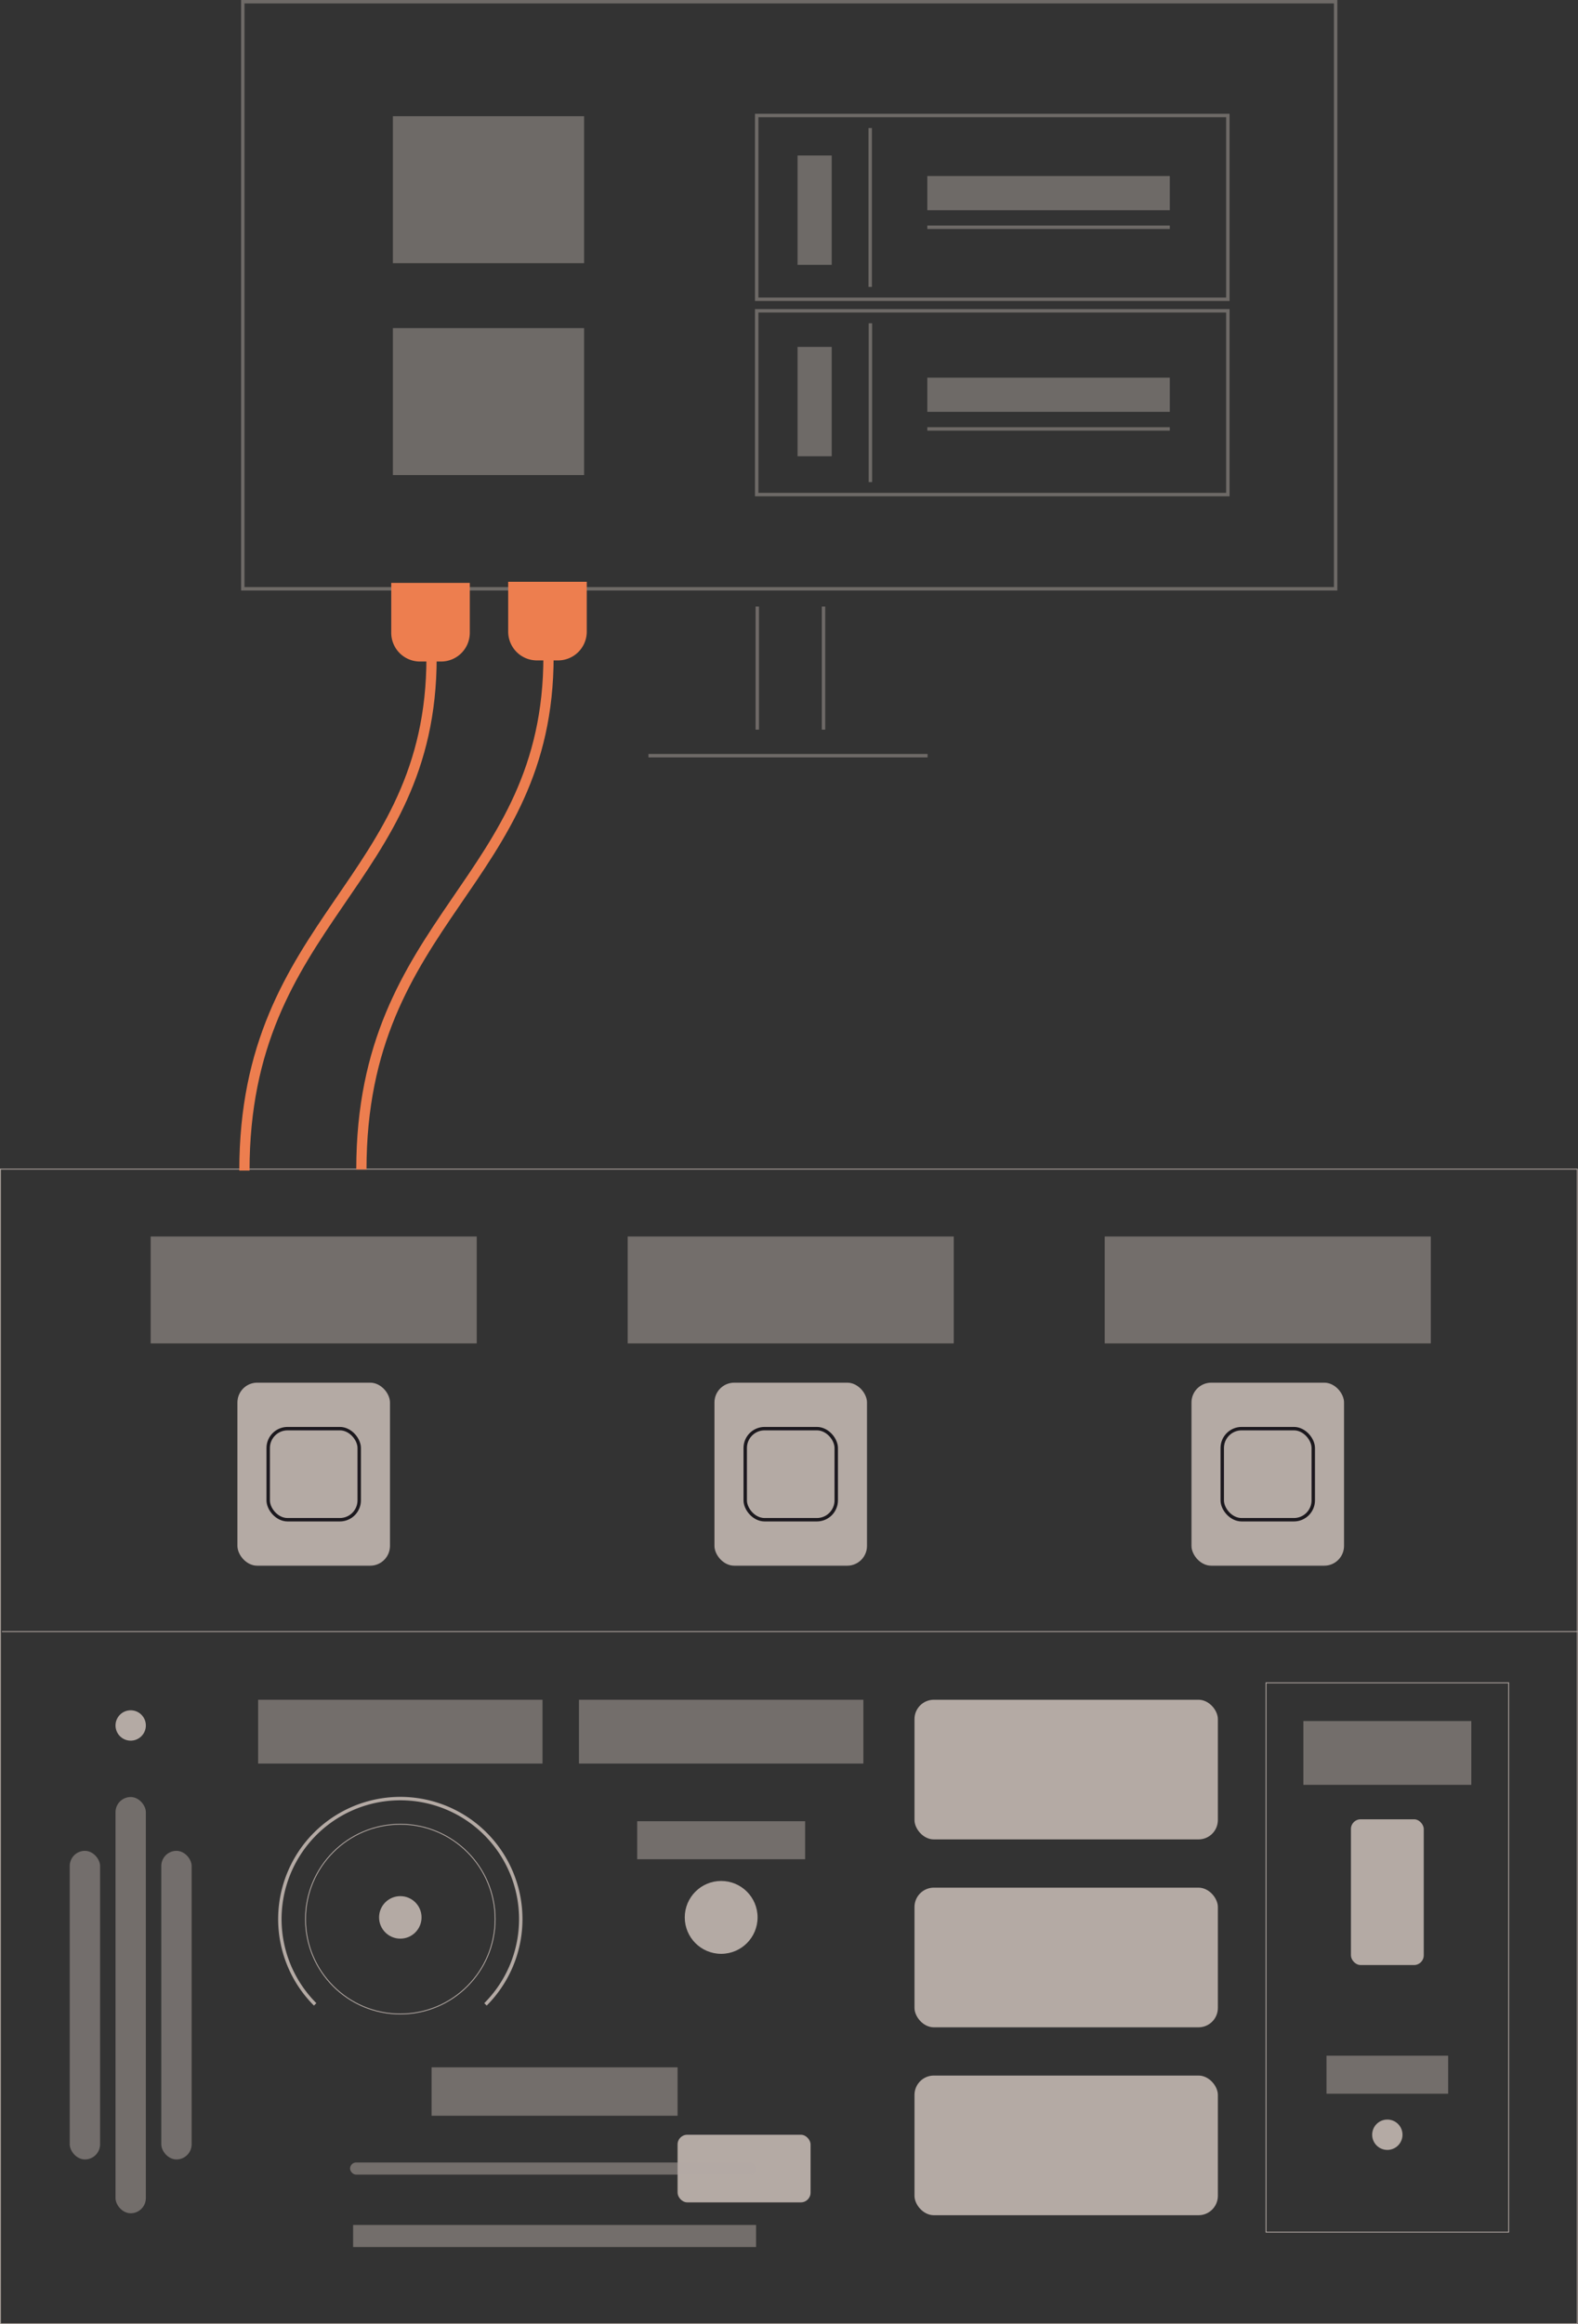 <svg xmlns="http://www.w3.org/2000/svg" xmlns:xlink="http://www.w3.org/1999/xlink" viewBox="0 0 462.071 680.031"><rect x="0" y="0" width="462.071" height="680.031" fill="#333333" stroke="none"/><defs><style>.a,.c,.h,.j,.k,.l,.n{fill:none;}.a,.c,.f,.h{stroke:#f9e9e1;}.a,.c,.f,.h,.j,.k,.l,.n{stroke-miterlimit:10;}.a,.b,.d{opacity:0.3;}.d,.f,.g,.i{fill:#f9e9e1;}.e{opacity:0.65;}.f,.h{stroke-width:0.25px;}.g,.m{opacity:0.5;}.j{stroke:url(#a);}.k{stroke:url(#b);}.l{stroke:url(#c);}.n{stroke:#ed7e4f;stroke-width:3px;}.o{fill:#ed7e4f;}</style><radialGradient id="a" cx="91.859" cy="431.335" r="13.825" gradientUnits="userSpaceOnUse"><stop offset="0.693" stop-color="#11031c"/><stop offset="0.903" stop-color="#11051a"/><stop offset="1" stop-color="#0f0b13"/></radialGradient><radialGradient id="b" cx="231.542" cy="431.335" r="13.825" xlink:href="#a"/><radialGradient id="c" cx="371.226" cy="431.335" r="13.825" xlink:href="#a"/></defs><title>instruction-connect</title><rect class="a" x="221.578" y="90.936" width="137.961" height="53.774"/><rect class="a" x="221.578" y="33.79" width="137.961" height="53.774"/><line class="a" x1="254.811" y1="37.469" x2="254.811" y2="83.946"/><line class="a" x1="254.873" y1="94.585" x2="254.873" y2="141.062"/><rect class="a" x="71.097" y="0.5" width="320.003" height="171.777"/><g class="b"><line class="c" x1="221.747" y1="213.489" x2="221.747" y2="177.471"/><line class="c" x1="241.142" y1="177.471" x2="241.142" y2="213.489"/></g><line class="a" x1="189.886" y1="221.108" x2="271.618" y2="221.108"/><rect class="d" x="233.539" y="45.5" width="10" height="32"/><rect class="d" x="302.039" y="21" width="10" height="71" transform="translate(363.539 -250.539) rotate(90)"/><rect class="d" x="233.539" y="101.5" width="10" height="32"/><line class="a" x1="271.539" y1="66.5" x2="342.539" y2="66.5"/><rect class="d" x="302.039" y="80" width="10" height="71" transform="translate(422.539 -191.539) rotate(90)"/><line class="a" x1="271.539" y1="125.5" x2="342.539" y2="125.5"/><rect class="d" x="115.039" y="34" width="56" height="43"/><rect class="d" x="115.039" y="96" width="56" height="43"/><g class="e"><rect class="f" x="69.65" y="404.684" width="44.418" height="53.301" rx="5.669"/><circle class="f" cx="74.102" cy="409.145" r="2.684"/><circle class="f" cx="109.608" cy="409.128" r="2.667"/><circle class="f" cx="74.099" cy="453.528" r="2.681"/><circle class="f" cx="109.594" cy="453.528" r="2.681"/><rect class="g" x="44.118" y="361.793" width="95.483" height="31.277"/><rect class="f" x="209.333" y="404.684" width="44.418" height="53.301" rx="5.669"/><circle class="f" cx="213.785" cy="409.145" r="2.684"/><circle class="f" cx="249.291" cy="409.128" r="2.667"/><circle class="f" cx="213.783" cy="453.528" r="2.681"/><circle class="f" cx="249.277" cy="453.528" r="2.681"/><rect class="g" x="183.801" y="361.793" width="95.483" height="31.277"/><rect class="f" x="349.017" y="404.684" width="44.418" height="53.301" rx="5.669"/><circle class="f" cx="353.469" cy="409.145" r="2.684"/><circle class="f" cx="388.975" cy="409.128" r="2.667"/><circle class="f" cx="353.466" cy="453.528" r="2.681"/><circle class="f" cx="388.96" cy="453.528" r="2.681"/><rect class="g" x="323.485" y="361.793" width="95.483" height="31.277"/><line class="h" x1="0.558" y1="477.389" x2="462.071" y2="477.389"/><rect class="h" x="370.706" y="492.391" width="71.069" height="160.706"/><rect class="g" x="169.537" y="497.333" width="83.272" height="18.672"/><rect class="g" x="381.654" y="503.562" width="49.174" height="18.672"/><rect class="g" x="186.586" y="532.878" width="49.174" height="11.123"/><rect class="g" x="75.584" y="497.333" width="83.272" height="18.672"/><rect class="g" x="126.375" y="604.879" width="72.034" height="14.175"/><rect class="g" x="103.4" y="651.01" width="117.986" height="6.455"/><circle class="h" cx="117.22" cy="561.522" r="27.761"/><rect class="g" x="388.428" y="601.483" width="35.624" height="11.123"/><path class="c" d="M92.281,586.461a35.27,35.27,0,1,1,49.879,0"/><rect class="i" x="198.41" y="624.607" width="38.94" height="19.787" rx="2.835"/><rect class="j" x="78.534" y="418.01" width="26.651" height="26.651" rx="5.669"/><rect class="k" x="218.217" y="418.01" width="26.651" height="26.651" rx="5.669"/><rect class="l" x="357.9" y="418.01" width="26.651" height="26.651" rx="5.669"/><rect class="i" x="395.58" y="532.312" width="21.321" height="42.641" rx="2.835"/><circle class="i" cx="406.24" cy="624.607" r="4.442"/><circle class="i" cx="38.268" cy="504.859" r="4.442"/><rect class="i" x="267.782" y="497.333" width="88.836" height="40.864" rx="5.669"/><rect class="i" x="267.782" y="552.312" width="88.836" height="40.864" rx="5.669"/><rect class="i" x="267.782" y="607.291" width="88.836" height="40.864" rx="5.669"/><rect class="g" x="33.826" y="525.794" width="8.884" height="121.792" rx="4.442"/><g class="m"><rect class="i" x="47.231" y="541.541" width="8.884" height="90.297" rx="4.442"/><rect class="i" x="20.422" y="541.541" width="8.884" height="90.297" rx="4.442"/></g><circle class="i" cx="117.22" cy="561.014" r="6.218"/><circle class="i" cx="211.173" cy="561.014" r="10.66"/><rect class="g" x="102.511" y="632.724" width="118.874" height="3.553" rx="1.777"/><rect class="h" x="0.125" y="342.065" width="461.73" height="337.841"/></g><path class="n" d="M71.571,342.5c0-73.847,54.797-83.847,54.797-150.094"/><path class="o" d="M114.563,170.552h23.003a0,0,0,0,1,0,0V185.145a8.411,8.411,0,0,1-8.411,8.411h-6.182a8.411,8.411,0,0,1-8.411-8.411V170.552A0,0,0,0,1,114.563,170.552Z"/><path class="n" d="M105.82,342.176c0-73.846,54.797-83.846,54.797-150.094"/><path class="o" d="M148.812,170.228h23.003a0,0,0,0,1,0,0v14.593a8.411,8.411,0,0,1-8.411,8.411h-6.182a8.411,8.411,0,0,1-8.411-8.411V170.228A0,0,0,0,1,148.812,170.228Z"/></svg>